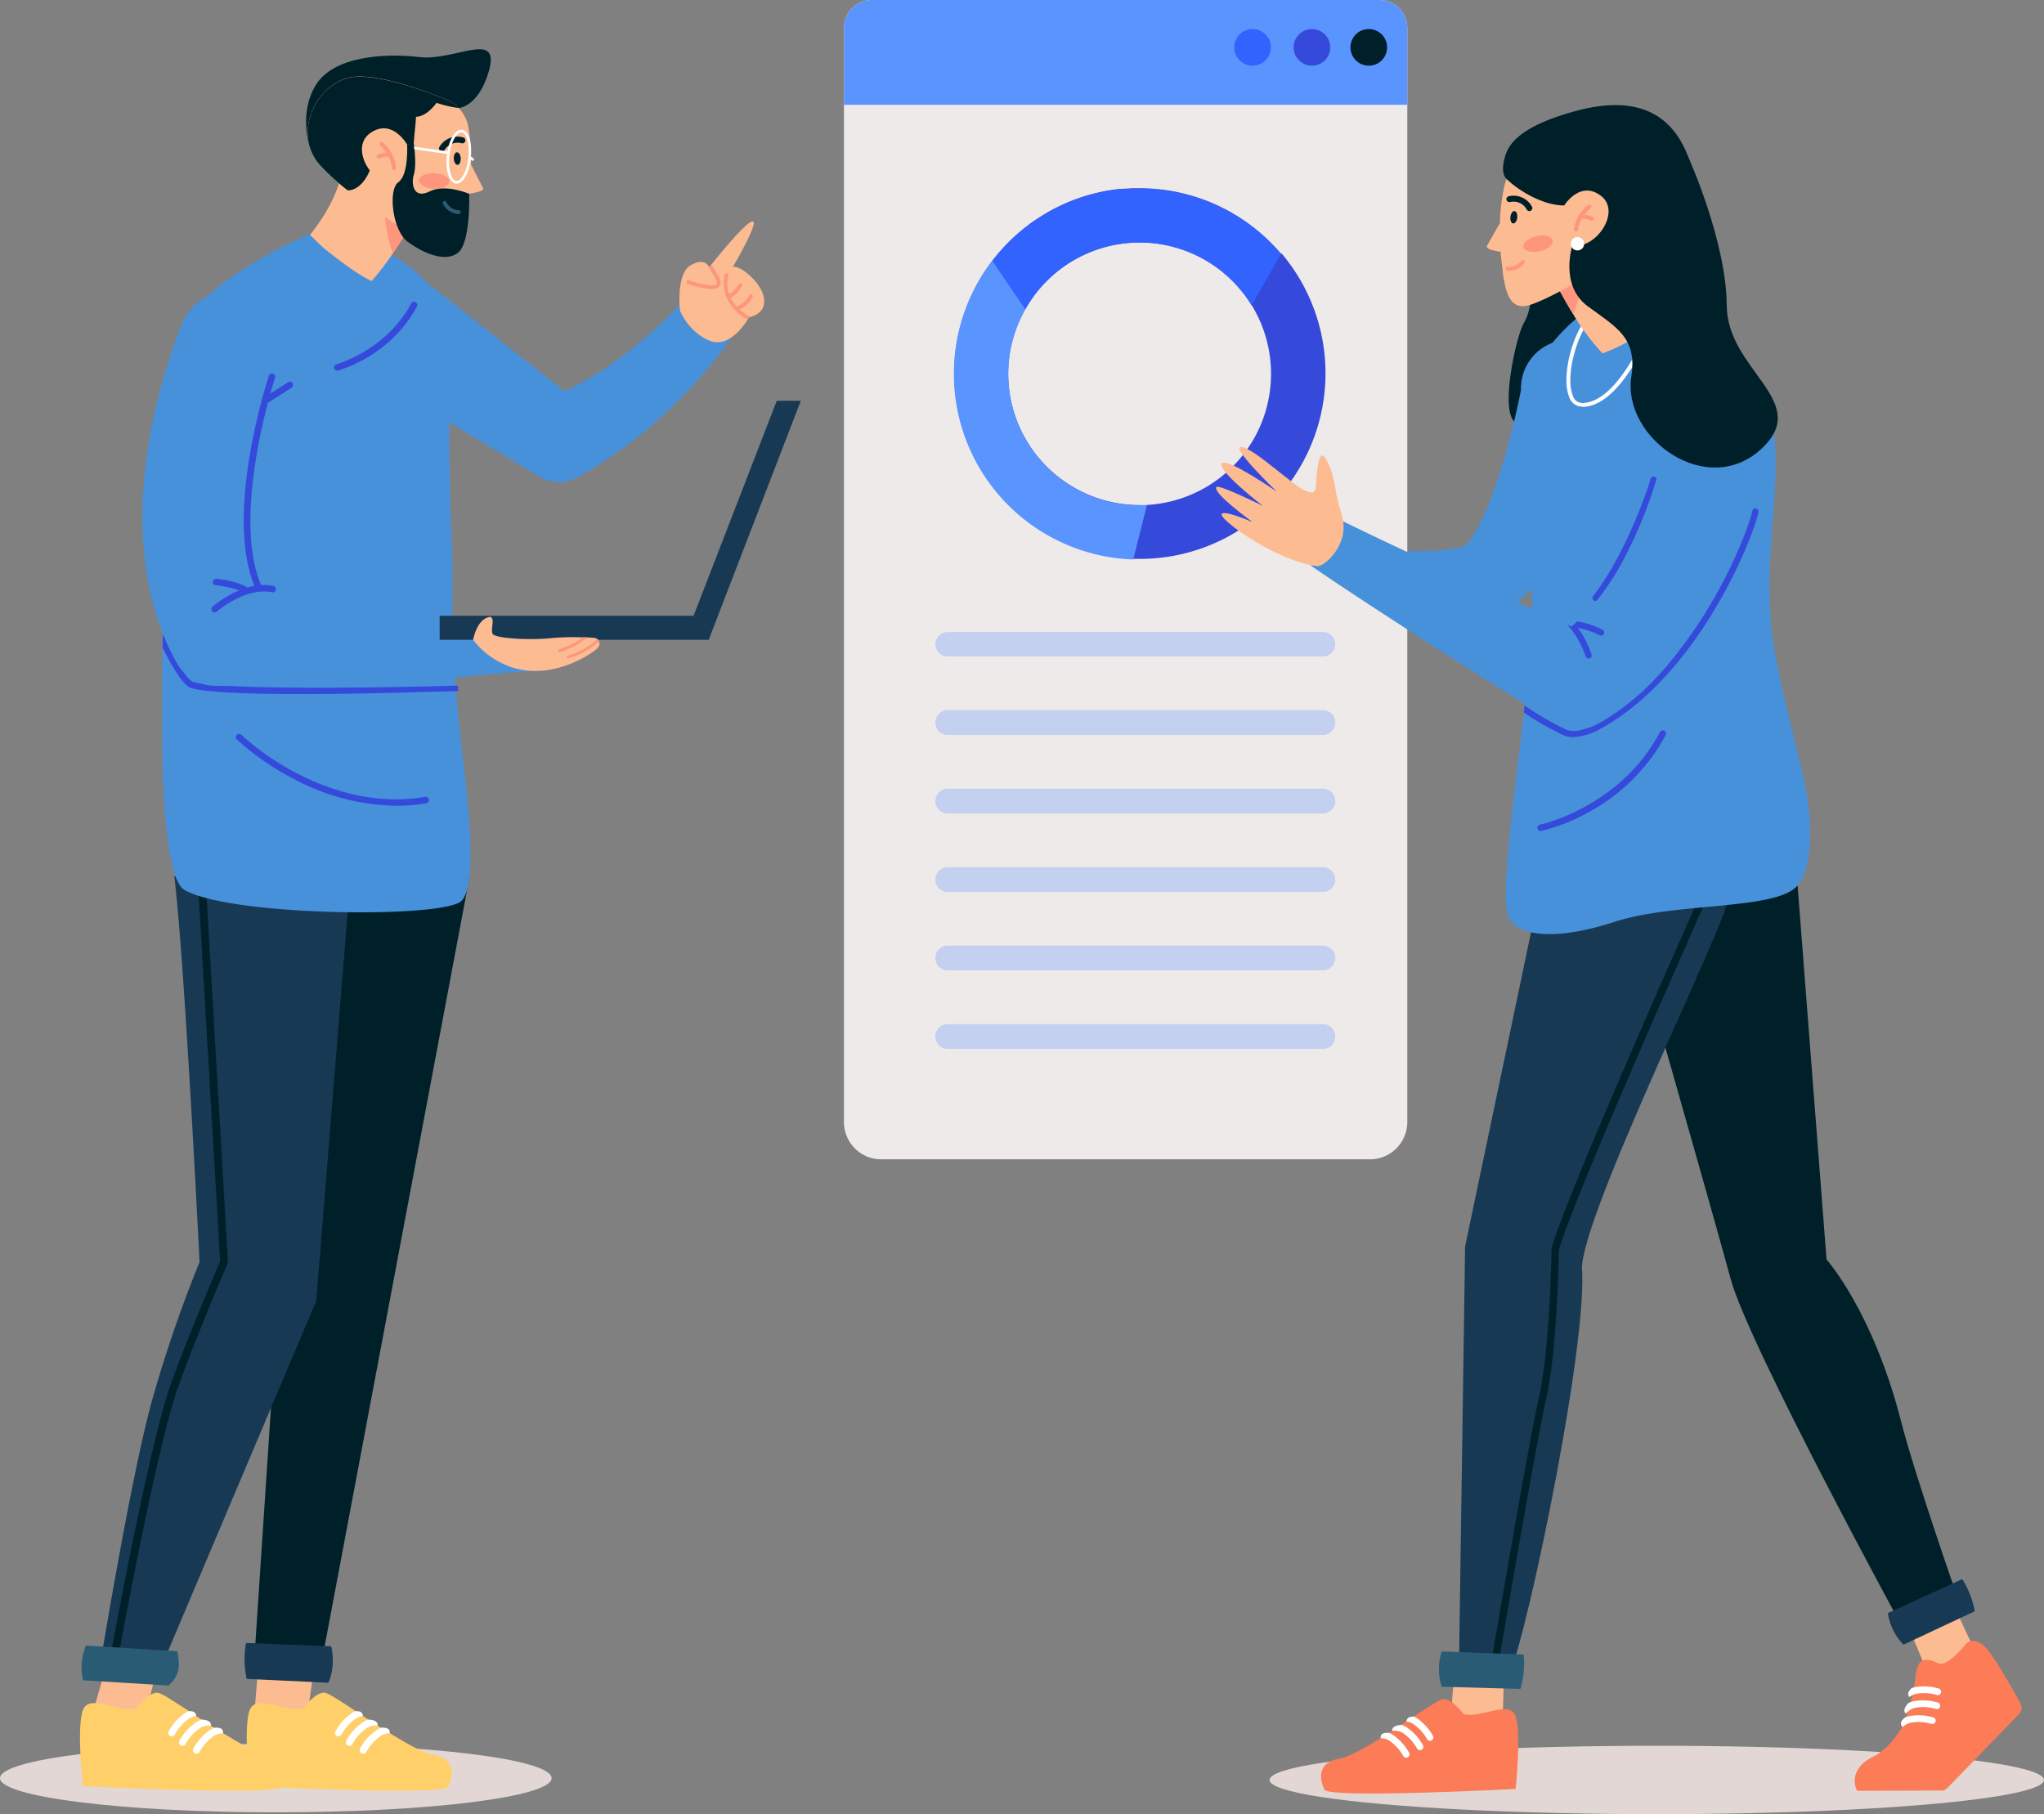 <svg xmlns="http://www.w3.org/2000/svg" viewBox="0 0 392.62 348.52"><rect x="0" y="0" width="392.62" height="348.52" fill="#808080" stroke="none"/><defs><style>.cls-1{fill:#e3d7d5;}.cls-2{fill:#4791db;}.cls-3{fill:#fdbb92;}.cls-4{fill:#fd967d;}.cls-5{fill:#002029;}.cls-6{fill:#173953;}.cls-7{fill:#ffd06a;}.cls-8{fill:#fff;}.cls-9{fill:#2a5b74;}.cls-10{fill:#354adb;}.cls-11{fill:#efeaea;}.cls-12{opacity:0.3;}.cls-13{fill:#5a95ff;}.cls-14{fill:#3263ff;}.cls-15{fill:#fb7c57;}</style></defs><title>students_results</title><g id="OBJECTS"><ellipse class="cls-1" cx="52.98" cy="341.6" rx="52.98" ry="6.57"/><path class="cls-2" d="M443.66,159.77a99.32,99.32,0,0,1-12.84,14.14A87.89,87.89,0,0,1,415,185.29a7.23,7.23,0,0,1-7.27-.1l-.82-.5-31-18.64a10.32,10.32,0,0,1,10.64-17.69,12.07,12.07,0,0,1,1.08.74l24.94,19.7a73.68,73.68,0,0,0,9.55-5.71,86.1,86.1,0,0,0,12.55-11l0,0a5.92,5.92,0,0,1,9,7.65Z" transform="translate(-304.07 -93.58)"/><path class="cls-3" d="M448.19,154.47h0l-.24.06s-.1.18-.28.47c-.89,1.41-3.78,5.4-7.21,4.06-.27-.1-.53-.22-.78-.34s-.53-.29-.78-.45a11.45,11.45,0,0,1-4.21-5s-.82-7,2-8.7c1.64-1,2.6-.7,3.11-.3a1.72,1.72,0,0,1,.51.64l.42-.52c1.5-1.87,6.6-8.13,7.86-8.27,1.48-.15-3.75,8.74-3.75,8.74s1.24-.38,3.8,2.18S452.14,153.43,448.19,154.47Z" transform="translate(-304.07 -93.58)"/><path class="cls-4" d="M444,150.82a.37.37,0,0,1-.36-.31.36.36,0,0,1,.3-.41s1.05-.23,2.09-2a.37.37,0,0,1,.63.37c-1.25,2.14-2.55,2.37-2.61,2.38Z" transform="translate(-304.07 -93.58)"/><path class="cls-4" d="M445.55,153.21a.38.38,0,0,1-.36-.27.37.37,0,0,1,.26-.45,4.27,4.27,0,0,0,2.53-2.18.37.37,0,0,1,.48-.19.37.37,0,0,1,.19.48,4.94,4.94,0,0,1-3,2.59Z" transform="translate(-304.07 -93.58)"/><path class="cls-4" d="M442.27,148.59a2,2,0,0,1-1.56.51,15.77,15.77,0,0,1-4.55-1,.38.38,0,0,1-.22-.47.37.37,0,0,1,.47-.22c1.83.68,4.78,1.39,5.29.75.18-.22,0-.74-.41-1.44l-1.48-2.42a1.72,1.72,0,0,1,.51.64l.42-.52,1.17,1.92C442.14,146.68,442.88,147.84,442.27,148.59Z" transform="translate(-304.07 -93.58)"/><path class="cls-4" d="M448.18,154.47l-.24.06s-.1.18-.28.47c-6-3.51-4.4-8.61-4.38-8.66a.36.36,0,0,1,.46-.23.37.37,0,0,1,.23.46C443.9,146.77,442.51,151.27,448.18,154.47Z" transform="translate(-304.07 -93.58)"/><polygon class="cls-5" points="56.78 199 48.8 319.52 61.9 318.71 90.21 168.38 59.38 169.42 56.78 199"/><path class="cls-3" d="M353.79,412.25l-.93,11.46a15.8,15.8,0,0,0,10,1.22l1.9-13.55Z" transform="translate(-304.07 -93.58)"/><path class="cls-6" d="M367.68,409.85a11.36,11.36,0,0,1-.52,7l-15.71-.74a18.22,18.22,0,0,1-.13-6.9Z" transform="translate(-304.07 -93.58)"/><path class="cls-7" d="M390.17,436.84c-.85,1.81-38.18-.13-38.18-.13s-1.19-11.09,0-14.5,6.61.42,10.35-.44c0,0,2.23-3.09,4.05-3,.66,0,3,1.55,5.95,3.49l1.47,1c.35.24.71.47,1.07.7l1.77,1.16.67.43h0c.54.36,1.09.7,1.63,1,3.27,2,6.37,3.76,8.16,4.08C391.9,431.49,391,435,390.17,436.84Z" transform="translate(-304.07 -93.58)"/><path class="cls-8" d="M376.63,425.09a3.4,3.4,0,0,0-2,.4,9,9,0,0,0-2.89,3.15.65.65,0,0,1-.38.31.66.66,0,0,1-.53-.05.67.67,0,0,1-.26-.91A10.26,10.26,0,0,1,374,424.3a5.1,5.1,0,0,1,.89-.37C375.84,424,376.66,424.24,376.63,425.09Z" transform="translate(-304.07 -93.58)"/><path class="cls-8" d="M373.79,423.23a3.74,3.74,0,0,0-1.23.4,9,9,0,0,0-2.88,3.15.7.7,0,0,1-.39.31.63.63,0,0,1-.52,0,.66.66,0,0,1-.27-.91,10.36,10.36,0,0,1,3.44-3.69l.38-.17C373,422.32,373.65,422.28,373.79,423.23Z" transform="translate(-304.07 -93.58)"/><path class="cls-8" d="M378.94,426.56a3.48,3.48,0,0,0-1.62.42,9.26,9.26,0,0,0-2.89,3.15.63.63,0,0,1-.38.32.68.68,0,0,1-.79-1,10.26,10.26,0,0,1,3.44-3.68,6.37,6.37,0,0,1,.6-.28h0C378.37,425.42,379,425.69,378.94,426.56Z" transform="translate(-304.07 -93.58)"/><path class="cls-6" d="M323.28,413.56l11.66.53,29.88-70.61L371,267l-27.36-4.16-1.52-.23-4.57-.7c2,16.34,4.85,74.12,4.85,74.12a255.24,255.24,0,0,0-9,26.14C329.34,376.42,323.28,413.56,323.28,413.56Z" transform="translate(-304.07 -93.58)"/><path class="cls-5" d="M325.88,412.79H326a.75.75,0,0,0,.74-.61c.07-.39,7.12-39.14,11.31-51.44,2.75-8.1,9.67-24.29,9.74-24.45a.66.66,0,0,0,.06-.34l-4.27-73.08-1.52-.23,4.29,73.22c-.74,1.73-7.1,16.68-9.72,24.39-4.23,12.41-11.3,51.27-11.37,51.66A.75.75,0,0,0,325.88,412.79Z" transform="translate(-304.07 -93.58)"/><path class="cls-3" d="M324.94,412.05l-3.38,11.66a15.78,15.78,0,0,0,10,1.22l3.37-13.67Z" transform="translate(-304.07 -93.58)"/><path class="cls-9" d="M338.13,410.8c.58,2.8.41,4.87-1.72,6.58l-16.4-1a11.2,11.2,0,0,1,.57-6.68Z" transform="translate(-304.07 -93.58)"/><path class="cls-7" d="M358.15,436.84c-.85,1.81-38.19-.13-38.19-.13s-1.18-11.09,0-14.5,6.61.42,10.34-.44c0,0,2.24-3.09,4-3,.67,0,3,1.55,6,3.49l1.48,1,1.06.7,1.77,1.16.68.43h0c.54.36,1.09.7,1.63,1,3.28,2,6.37,3.76,8.17,4.08C359.88,431.49,359,435,358.15,436.84Z" transform="translate(-304.07 -93.58)"/><path class="cls-8" d="M344.6,425.09a3.41,3.41,0,0,0-2,.4,9.2,9.2,0,0,0-2.89,3.15.65.65,0,0,1-.38.31.66.66,0,0,1-.53-.05.67.67,0,0,1-.26-.91,10.26,10.26,0,0,1,3.44-3.69,5.1,5.1,0,0,1,.89-.37C343.81,424,344.63,424.24,344.6,425.09Z" transform="translate(-304.07 -93.58)"/><path class="cls-8" d="M341.77,423.23a3.71,3.71,0,0,0-1.24.4,9.1,9.1,0,0,0-2.88,3.15.7.7,0,0,1-.39.31.64.64,0,0,1-.52,0,.66.66,0,0,1-.26-.91,10.2,10.2,0,0,1,3.43-3.69l.38-.17C340.92,422.32,341.62,422.28,341.77,423.23Z" transform="translate(-304.07 -93.58)"/><path class="cls-8" d="M346.91,426.56a3.48,3.48,0,0,0-1.62.42,9.08,9.08,0,0,0-2.88,3.15.68.68,0,0,1-.39.32.68.68,0,0,1-.79-1,10.36,10.36,0,0,1,3.44-3.68,5.51,5.51,0,0,1,.61-.28h0C346.34,425.42,347,425.69,346.91,426.56Z" transform="translate(-304.07 -93.58)"/><path class="cls-2" d="M392.22,267c-5.8,3-44.12,2.46-52.7-2.44-2.65-1.51-3.87-11.27-4.24-24.35,0-.59,0-1.19,0-1.79-.06-2.4-.08-4.9-.08-7.47v-.78c0-1.14,0-2.29,0-3.45,0-.94,0-1.9,0-2.86,0-1.17,0-2.36.06-3.54,0-.22,0-.44,0-.66,0-.55,0-1.1,0-1.65l0-1.41,0-1.23c0-.39,0-.77,0-1.16.06-2.07.13-4.15.2-6.22,0-.61.05-1.21.07-1.82.13-3.15.27-6.27.42-9.33,0-.26,0-.52,0-.78l.12-2.19c0-.31,0-.63.05-.94s0-.68.05-1,.05-.87.08-1.3,0-.68.05-1l.06-.94c.05-.8.09-1.58.14-2.36,0-.26,0-.52.05-.77.85-13.59,1.82-24.36,2.36-27.48,1.74-10.17,26.28-20.28,26.28-20.28l11.13,3.61c.65.21,1.28.45,1.9.72.39.17.78.35,1.15.54a21.27,21.27,0,0,1,11.55,21.19c-.38,3.6-.53,7.57-.55,11.68,0,.68,0,1.36,0,2.05,0,2,0,3.95.09,5.92l.06,2v.08c0,.34,0,.68,0,1l0,.94,0,1c0,1.08.09,2.15.13,3.21,0,.32,0,.64,0,1,0,.87.07,1.74.1,2.58,0,.33,0,.65.05,1,.06,1.49.12,2.94.16,4.34,0,.41,0,.82,0,1.22l0,1.11q0,.58,0,1.14c.05,2,.06,3.82,0,5.44,0,.17,0,.33,0,.5,0,.51,0,1,0,1.57,0,2.13.05,4.48.19,7l.06,1c0,.31,0,.61.05.92s.05.66.07,1c.06.79.11,1.6.18,2.42,0,.4.07.8.1,1.21a.57.57,0,0,0,0,.13v.06c0,.3.05.61.08.92,0,0,0,.08,0,.12q.08.85.15,1.74c0,.26.05.52.07.78.07.8.15,1.6.22,2.41l.42,4.35C394.42,250.69,395.81,265.16,392.22,267Z" transform="translate(-304.07 -93.58)"/><path class="cls-10" d="M380.11,248.38a43.13,43.13,0,0,1-19.9-5.31,50.7,50.7,0,0,1-10.65-7.42.62.62,0,0,1,.86-.9A51.09,51.09,0,0,0,360.83,242c5.83,3.08,14.89,6.4,24.91,4.66a.62.62,0,0,1,.72.51.63.63,0,0,1-.51.73A34.61,34.61,0,0,1,380.11,248.38Z" transform="translate(-304.07 -93.58)"/><path class="cls-10" d="M368.83,164.79a.63.63,0,0,1-.16-1.23c.09,0,9.64-2.73,14.38-11.68a.62.62,0,0,1,1.1.58c-5,9.45-14.74,12.2-15.15,12.31Z" transform="translate(-304.07 -93.58)"/><path class="cls-10" d="M353.68,206.89a.64.64,0,0,1-.58-.38c-6.07-14,2.26-39.68,2.62-40.77a.62.62,0,0,1,.79-.39.62.62,0,0,1,.39.78c-.08.27-8.53,26.34-2.65,39.89a.63.63,0,0,1-.32.82A.74.74,0,0,1,353.68,206.89Z" transform="translate(-304.07 -93.58)"/><path class="cls-10" d="M355,171.2a.62.62,0,0,1-.34-1.15l4.67-3a.63.63,0,1,1,.68,1.05l-4.67,3A.61.61,0,0,1,355,171.2Z" transform="translate(-304.07 -93.58)"/><path class="cls-10" d="M335.31,218.05c1.7,3.37,3.47,6.35,4.81,7.36.3.22.92.68,4.86,1,3.68.34,10.23.59,22.1.49,7.49-.06,19.9-.41,25-.56,0,0,0-.08,0-.12,0-.31-.05-.62-.08-.92-18.81.56-49,.74-51.18-.9-1.4-1.05-3.51-4.89-5.48-9Z" transform="translate(-304.07 -93.58)"/><path class="cls-2" d="M339.15,155.55l-.25.6-.2.5-.38,1c-.25.64-.48,1.27-.71,1.91-.45,1.26-.87,2.52-1.27,3.78-.8,2.53-1.51,5.07-2.13,7.65a101,101,0,0,0-2.55,15.87,73.28,73.28,0,0,0,.56,16.68,56.11,56.11,0,0,0,2,8.49c.44,1.41,1,2.81,1.53,4.19s1.23,2.75,1.93,4.09h0l.48.83a8.36,8.36,0,0,0,7.26,4.19c4.79,0,9.54,0,14.3-.09s9.53-.11,14.29-.2c9.53-.17,22.76-2.08,32.33-2.51,1.44-.22,1.67-1,1.53-4.06a5.48,5.48,0,0,0-5-5.22h0c-9.35-.9-18.72-2-28.09-3.16-4.69-.58-9.37-1.19-14.05-1.8s-9.38-1.25-14-1.9l7.73,5h0A34,34,0,0,1,351,200.58a53.67,53.67,0,0,1-.39-12.34,81.18,81.18,0,0,1,2.07-12.83c.51-2.14,1.11-4.27,1.77-6.36.33-1.05.68-2.09,1.05-3.11.18-.51.37-1,.56-1.51l.28-.72.24-.58.12-.3a9.5,9.5,0,0,0-17.55-7.28Z" transform="translate(-304.07 -93.58)"/><path class="cls-10" d="M345.3,211.22a.61.61,0,0,0,.41-.16c.05,0,5.45-4.73,10.63-3.7a.63.63,0,0,0,.74-.49.62.62,0,0,0-.49-.73c-5.8-1.15-11.47,3.78-11.71,4a.62.62,0,0,0-.05.88A.61.61,0,0,0,345.3,211.22Z" transform="translate(-304.07 -93.58)"/><path class="cls-10" d="M351.48,207.76a.62.62,0,0,0,.51-.26.62.62,0,0,0-.14-.87c-2.08-1.52-6.08-1.84-6.25-1.85a.62.62,0,0,0-.67.57.63.63,0,0,0,.58.67s3.81.31,5.61,1.62A.62.62,0,0,0,351.48,207.76Z" transform="translate(-304.07 -93.58)"/><path class="cls-5" d="M392.2,114.34s3.81-.24,5.77-7.09c2.32-8.07-6.58-1.9-13.31-2.7s-16.65-.19-20,5.48-1,12-1,12Z" transform="translate(-304.07 -93.58)"/><path class="cls-3" d="M366.29,141.27s-1.81-1.68-2.66-2.58c2-2.47,5.86-8,6.28-13.51l13.9,10.14s-.36.66-1,1.73l-.1.18a.05.05,0,0,0,0,0c-.45.75-1,1.68-1.66,2.71l-.75,1.16c-.23.35-.47.72-.72,1.08a54.28,54.28,0,0,1-4.11,5.38C372.34,146.23,366.29,141.27,366.29,141.27Z" transform="translate(-304.07 -93.58)"/><path class="cls-4" d="M382.83,137.05l-.1.18a.05.05,0,0,0,0,0c-.45.75-1,1.68-1.66,2.71l-.75,1.16c-.23.35-.47.72-.72,1.08-1.42-3-1.61-7.73-1.65-7.83Z" transform="translate(-304.07 -93.58)"/><path class="cls-3" d="M365.52,125.24a44.76,44.76,0,0,0,5.32,4.86c6.55,5.23,15.49,10.58,18.07,11,1.91.33,3.29-.75,4.16-4.07.13-.52.26-1,.38-1.61L394,132c.06-.39.11-.8.16-1.21.95-.13,3-.49,2.69-1.08-.36-.74-2.23-4.37-2.3-4.52h0a35.58,35.58,0,0,0-.54-7.35,7.12,7.12,0,0,0-.79-2.12,7.2,7.2,0,0,0-3.57-3.09c-4.61-1.85-13.3-5-18.06-4.23C364.94,109.44,360.09,119.13,365.52,125.24Z" transform="translate(-304.07 -93.58)"/><path class="cls-4" d="M384.54,128.2c0,.82,1.22,1.55,2.82,1.63s2.93-.52,3-1.34-1.22-1.54-2.82-1.62S384.58,127.38,384.54,128.2Z" transform="translate(-304.07 -93.58)"/><path class="cls-5" d="M394.2,130.82s-4.57-2-7.63-.46-3.58-1.44-3-3.27,0-5.89,0-5.89l-1.3.08s.35,5.87-1.68,7.3-1.15,9.31,1.81,11.46,7.09,4,9.6,2.14S394.2,130.82,394.2,130.82Z" transform="translate(-304.07 -93.58)"/><path class="cls-9" d="M392,134.69h.21a.37.37,0,0,0,.35-.37.35.35,0,0,0-.37-.35,2.79,2.79,0,0,1-2.39-1.57.36.36,0,0,0-.48-.17.36.36,0,0,0-.17.48A3.53,3.53,0,0,0,392,134.69Z" transform="translate(-304.07 -93.58)"/><path class="cls-5" d="M392.57,124c0,.67-.22,1.23-.59,1.25s-.7-.49-.74-1.16.22-1.23.59-1.25S392.53,123.31,392.57,124Z" transform="translate(-304.07 -93.58)"/><path class="cls-5" d="M388.93,122.68a.73.73,0,0,1-.25-.08.59.59,0,0,1-.2-.8A4,4,0,0,1,393.1,120a.58.58,0,0,1-.36,1.1,2.89,2.89,0,0,0-3.27,1.32A.59.59,0,0,1,388.93,122.68Z" transform="translate(-304.07 -93.58)"/><path class="cls-4" d="M379.72,126.23a.4.4,0,0,1-.36-.36,6.76,6.76,0,0,0-2.23-4.27.4.4,0,0,1-.06-.56.39.39,0,0,1,.56-.07,7.37,7.37,0,0,1,2.53,4.81.41.41,0,0,1-.36.45Z" transform="translate(-304.07 -93.58)"/><path class="cls-4" d="M376.78,124.05a.39.39,0,0,1-.33-.24.4.4,0,0,1,.21-.53,4.53,4.53,0,0,1,2.44-.33.4.4,0,0,1,.29.49.39.39,0,0,1-.49.29A3.58,3.58,0,0,0,377,124,.35.35,0,0,1,376.78,124.05Z" transform="translate(-304.07 -93.58)"/><path class="cls-5" d="M371.62,108.42c4.76-.73,13.45,2.38,18.06,4.23a7.26,7.26,0,0,1,2.52,1.69,23.66,23.66,0,0,1-4.28-1c-1.07,1.45-2.53,2.67-3.94,2.67-.08,1.78-.35,3.41-.44,5.23a6.35,6.35,0,0,1-1.3.08s-2.86-5.13-7.05-2.17c-2.39,1.68-1.82,4.87-.09,7.17-1,2.52-2.77,3.91-4.26,3.82a44.76,44.76,0,0,1-5.32-4.86C360.09,119.13,364.94,109.44,371.62,108.42Z" transform="translate(-304.07 -93.58)"/><path class="cls-8" d="M392.79,118.51c-1.29-.14-2.56,2-2.88,4.91s.44,5.27,1.74,5.42,2.48-1.88,2.85-4.64l0-.27a2,2,0,0,0,0-.23C394.81,120.91,394.05,118.65,392.79,118.51Zm-1.09,9.83c-.86-.09-1.6-2.12-1.3-4.87s1.48-4.56,2.34-4.47,1.59,2,1.31,4.76c0,0,0,.07,0,.12s0,.32-.07.48C393.59,126.87,392.53,128.44,391.7,128.34Z" transform="translate(-304.07 -93.58)"/><path class="cls-8" d="M395,124.42a.24.24,0,0,1-.34-.06.48.48,0,0,0-.16-.16l-.08,0a.53.53,0,0,0-.3.12.21.21,0,0,1-.15.07c0-.16,0-.32.07-.48s0-.09,0-.12a.71.71,0,0,1,.42-.08l.08,0a.82.82,0,0,1,.52.38A.24.24,0,0,1,395,124.42Z" transform="translate(-304.07 -93.58)"/><path class="cls-8" d="M390.25,122.69l-6.65-.93c0,.17,0,.34.08.51l6.51.91h0a.25.25,0,1,0,.06-.49Z" transform="translate(-304.07 -93.58)"/><rect class="cls-6" x="84.45" y="118.3" width="51.68" height="4.61"/><polygon class="cls-6" points="149.2 77 132.05 121.34 136.13 122.91 153.82 77 149.2 77"/><path class="cls-3" d="M418.88,218.08a11.8,11.8,0,0,1-1.78,1.3c-2.87,1.76-8,4-13.55,2.73a15.57,15.57,0,0,1-8.6-5.6s.59-3.52,2.74-4.3c1.83-.67.52,2.22,1,3.13s7.14,1.25,11.07.85a45.43,45.43,0,0,1,6.3-.16l.81,0,1.32.09a1,1,0,0,1,.58.21,1.09,1.09,0,0,1,.07,1.72Z" transform="translate(-304.07 -93.58)"/><path class="cls-4" d="M419.15,216.76a14.17,14.17,0,0,1-5.88,3.28h-.07a.26.26,0,0,1-.08-.51,13.61,13.61,0,0,0,5.69-3.18A1.1,1.1,0,0,1,419.15,216.76Z" transform="translate(-304.07 -93.58)"/><path class="cls-4" d="M416.91,216.06a15.22,15.22,0,0,1-5.32,2.77h-.08a.26.26,0,0,1-.25-.18.26.26,0,0,1,.17-.32A15.51,15.51,0,0,0,416.1,216Z" transform="translate(-304.07 -93.58)"/><path class="cls-11" d="M574.39,98.91V309.14a7.17,7.17,0,0,1-7.16,7.16H473.34a7.17,7.17,0,0,1-7.16-7.16V98.91a5.34,5.34,0,0,1,5.34-5.33h97.53A5.34,5.34,0,0,1,574.39,98.91Z" transform="translate(-304.07 -93.58)"/><g class="cls-12"><path class="cls-13" d="M558.19,219.7H486.1a2.37,2.37,0,0,1-2.37-2.38h0A2.37,2.37,0,0,1,486.1,215h72.09a2.37,2.37,0,0,1,2.37,2.37h0A2.37,2.37,0,0,1,558.19,219.7Z" transform="translate(-304.07 -93.58)"/></g><g class="cls-12"><path class="cls-13" d="M558.19,234.78H486.1a2.38,2.38,0,0,1-2.37-2.38h0A2.38,2.38,0,0,1,486.1,230h72.09a2.38,2.38,0,0,1,2.37,2.38h0A2.38,2.38,0,0,1,558.19,234.78Z" transform="translate(-304.07 -93.58)"/></g><g class="cls-12"><path class="cls-13" d="M558.19,249.85H486.1a2.37,2.37,0,0,1-2.37-2.37h0a2.37,2.37,0,0,1,2.37-2.38h72.09a2.37,2.37,0,0,1,2.37,2.38h0A2.37,2.37,0,0,1,558.19,249.85Z" transform="translate(-304.07 -93.58)"/></g><g class="cls-12"><path class="cls-13" d="M558.19,264.93H486.1a2.37,2.37,0,0,1-2.37-2.38h0a2.37,2.37,0,0,1,2.37-2.37h72.09a2.37,2.37,0,0,1,2.37,2.37h0A2.37,2.37,0,0,1,558.19,264.93Z" transform="translate(-304.07 -93.58)"/></g><g class="cls-12"><path class="cls-13" d="M558.19,280H486.1a2.38,2.38,0,0,1-2.37-2.38h0a2.38,2.38,0,0,1,2.37-2.38h72.09a2.38,2.38,0,0,1,2.37,2.38h0A2.38,2.38,0,0,1,558.19,280Z" transform="translate(-304.07 -93.58)"/></g><g class="cls-12"><path class="cls-13" d="M558.19,295.09H486.1a2.38,2.38,0,0,1-2.37-2.38h0a2.38,2.38,0,0,1,2.37-2.38h72.09a2.38,2.38,0,0,1,2.37,2.38h0A2.38,2.38,0,0,1,558.19,295.09Z" transform="translate(-304.07 -93.58)"/></g><path class="cls-13" d="M574.39,98.91v14.8H466.18V98.91a5.34,5.34,0,0,1,5.34-5.33h97.53A5.34,5.34,0,0,1,574.39,98.91Z" transform="translate(-304.07 -93.58)"/><path class="cls-14" d="M548.19,102.67a3.52,3.52,0,1,1-3.52-3.51A3.52,3.52,0,0,1,548.19,102.67Z" transform="translate(-304.07 -93.58)"/><path class="cls-10" d="M559.59,102.67a3.52,3.52,0,1,1-3.52-3.51A3.52,3.52,0,0,1,559.59,102.67Z" transform="translate(-304.07 -93.58)"/><path class="cls-5" d="M570.51,102.67A3.52,3.52,0,1,1,567,99.16,3.52,3.52,0,0,1,570.51,102.67Z" transform="translate(-304.07 -93.58)"/><path class="cls-10" d="M550.14,142.35A35.57,35.57,0,0,0,523,129.74h-1.08c-.59,0-1.19.05-1.78.1l-.35,0-.52.05-.38,0-.48.06-.45.06-.54.08-.37.06-.34.06-.31.06-.43.08-.52.11-.48.11q-.78.18-1.56.39l-.36.11c-.47.14-.94.28-1.41.44s-.92.32-1.38.5-.91.35-1.36.55l-.44.2-.44.2c-.15.06-.3.14-.44.21l-.39.18-.08.05c-.28.13-.56.28-.83.42l-.33.18c-.18.09-.35.19-.52.29l-.42.24-.42.25-.84.53c-.79.51-1.57,1-2.32,1.62l0,0c-.64.49-1.26,1-1.86,1.52l-.37.32-.7.65-.35.34-.34.33-.67.69-.33.35-.64.72-.32.36c-.1.13-.2.25-.31.37l-.34.42-.49.62a35.66,35.66,0,0,0,27.09,57.33l1.22,0a35.65,35.65,0,0,0,27.18-58.73Zm-25.76,48.26c-.47,0-1,0-1.42,0a25.27,25.27,0,0,1-25.24-25.24A25,25,0,0,1,501,153a23.84,23.84,0,0,1,1.35-2.13q.44-.61.9-1.2a25.23,25.23,0,1,1,21.15,40.91Z" transform="translate(-304.07 -93.58)"/><path class="cls-13" d="M524.38,190.61l-2.64,10.45a35.66,35.66,0,0,1-27.09-57.33c.27-.35.55-.7.83-1l6.85,8.21A25.22,25.22,0,0,0,523,190.65C523.43,190.65,523.91,190.63,524.38,190.61Z" transform="translate(-304.07 -93.58)"/><path class="cls-14" d="M550.14,142.35l-5.67,9.88a25.21,25.21,0,0,0-41.24-2.53q-.47.59-.9,1.2A23.84,23.84,0,0,0,501,153l-6.33-9.3.49-.62.34-.42c.11-.12.21-.24.31-.37l.32-.36.64-.72.33-.35.67-.69.34-.33.35-.34.7-.65.37-.32c.6-.53,1.22-1,1.86-1.52l0,0c.75-.57,1.53-1.11,2.32-1.62l.84-.53.42-.25.42-.24c.17-.1.34-.2.52-.29l.33-.18c.27-.15.55-.29.83-.42l.08-.05.39-.18c.14-.07.29-.15.44-.21l.44-.2.44-.2c.45-.2.9-.38,1.36-.55s.92-.35,1.38-.5.94-.31,1.41-.44l.36-.11q.78-.21,1.56-.39l.48-.11.52-.11.43-.08.31-.06.34-.06.37-.06.54-.08.45-.06.48-.06.38,0,.52-.05.35,0c.59-.05,1.19-.08,1.78-.1H523A35.57,35.57,0,0,1,550.14,142.35Z" transform="translate(-304.07 -93.58)"/><ellipse class="cls-1" cx="318.24" cy="341.95" rx="74.38" ry="6.57"/><path class="cls-5" d="M595.52,174.93c-3.74-1.29-.18-16.82,1.17-19.12,3.84-6.55-1-16-1-16,3-.88,10.65,3.76,12.33,13.26.63,3.57.23,8.78-.78,14.11C603.08,166.14,599.72,175.75,595.52,174.93Z" transform="translate(-304.07 -93.58)"/><path class="cls-2" d="M605.75,158.83a9.38,9.38,0,0,0-9.53,9.21s0,.06,0,.1l0,.13,0,.27-.11.55-.23,1.11c-.15.75-.32,1.5-.49,2.26q-.51,2.25-1.08,4.5c-.77,3-1.62,5.93-2.57,8.78a64.57,64.57,0,0,1-3.21,8,27.08,27.08,0,0,1-1.81,3.17c-.3.43-.59.8-.81,1.06s-.38.39-.33.41h0a0,0,0,0,1,0,0s0,0,0,0h0l0,0-.09,0a2.33,2.33,0,0,1-.5.2,10.09,10.09,0,0,1-1.54.39,30.52,30.52,0,0,1-4,.43c-1.43.08-2.92.09-4.43.06l-.55,0v13.3c1.61.19,3.24.33,4.93.41a44.56,44.56,0,0,0,5.75-.07,28.16,28.16,0,0,0,3.27-.46,17.21,17.21,0,0,0,1.83-.48l.49-.16.24-.08.12,0,.14-.05.6-.26.3-.13.27-.13a17.1,17.1,0,0,0,3.6-2.45,23.65,23.65,0,0,0,2.5-2.52,40.83,40.83,0,0,0,3.59-4.94,80,80,0,0,0,5-9.67c1.43-3.21,2.69-6.42,3.87-9.65q.87-2.41,1.68-4.86c.26-.81.53-1.63.79-2.45l.38-1.25L614,173l.2-.69.44-1.53a9.85,9.85,0,0,0,.35-2.39A9.37,9.37,0,0,0,605.75,158.83Z" transform="translate(-304.07 -93.58)"/><path class="cls-5" d="M649.36,263.7l5.56,71.84s8.87,9.89,14.29,31C672.16,378,681,403.12,681,403.12l-10.87,4.26S640,352.17,636.51,339.3s-19-67.09-19-67.09Z" transform="translate(-304.07 -93.58)"/><path class="cls-3" d="M678.84,400.92l4.73,10.14a17.17,17.17,0,0,1-8.51,5.65L670,404.52Z" transform="translate(-304.07 -93.58)"/><path class="cls-6" d="M666.7,403.48a11,11,0,0,0,3,6.06l13.69-6.42a17.3,17.3,0,0,0-2.41-6.18Z" transform="translate(-304.07 -93.58)"/><path class="cls-15" d="M660.78,437.61l16.61-.05c.3-.08.68-.42,1.49-1.25l13-13.42a1.79,1.79,0,0,0,.29-2.1c-1.5-2.72-5.24-9.37-6.9-10.93-2.09-2-3.51-.54-3.51-.54s-3.56,4.59-5.37,3.81c-2.13-.92-4-1.68-4.41,2.88a31.51,31.51,0,0,1-2.76,9.71S667,429.48,664,431C658.58,433.63,660.78,437.61,660.78,437.61Z" transform="translate(-304.07 -93.58)"/><path class="cls-8" d="M670.15,422.79a3.34,3.34,0,0,1,1.68-1.11,8.67,8.67,0,0,1,4.1.21.59.59,0,0,0,.47-.05.66.66,0,0,0,.33-.38.65.65,0,0,0-.44-.81,10,10,0,0,0-4.84-.2,4,4,0,0,0-.86.35C670,421.51,669.56,422.22,670.15,422.79Z" transform="translate(-304.07 -93.58)"/><path class="cls-8" d="M670.84,419.6A3.45,3.45,0,0,1,672,419a8.66,8.66,0,0,1,4.1.21.62.62,0,0,0,.48-.05.6.6,0,0,0,.32-.39.64.64,0,0,0-.43-.8,10,10,0,0,0-4.85-.21l-.38.14C670.81,418.4,670.3,418.85,670.84,419.6Z" transform="translate(-304.07 -93.58)"/><path class="cls-8" d="M669.56,425.35a3.29,3.29,0,0,1,1.4-.8,8.64,8.64,0,0,1,4.1.21.66.66,0,0,0,.48-.05.6.6,0,0,0,.32-.39.64.64,0,0,0-.43-.8,10,10,0,0,0-4.85-.21,5.33,5.33,0,0,0-.6.23h0C669.18,424.18,668.93,424.8,669.56,425.35Z" transform="translate(-304.07 -93.58)"/><path class="cls-6" d="M636,266.23c0,4.31-29.79,64-28,71.94.57,17.72-12.44,77.67-14.24,76.74h-9.46l1.19-81.84,13.81-65.85S620.85,260.67,636,266.23Z" transform="translate(-304.07 -93.58)"/><path class="cls-5" d="M591.16,414a.72.72,0,0,0,.71-.6c.07-.41,7.08-41.68,9.21-51.17,2.1-9.34,2.4-26.89,2.43-28.5,3-10.61,28.22-67.07,28.47-67.64a.72.72,0,1,0-1.32-.59c-1,2.34-25.7,57.45-28.57,67.93a1.08,1.08,0,0,0,0,.19c0,.18-.26,18.86-2.39,28.29s-9.15,50.84-9.22,51.25a.71.71,0,0,0,.59.83Z" transform="translate(-304.07 -93.58)"/><path class="cls-3" d="M593,414l-.33,11.18a17.16,17.16,0,0,1-10.14,1.23l1-13.17Z" transform="translate(-304.07 -93.58)"/><path class="cls-9" d="M581,410.84a11,11,0,0,0,0,6.78l15.11.42a17.2,17.2,0,0,0,.63-6.61Z" transform="translate(-304.07 -93.58)"/><path class="cls-15" d="M558.46,437.39c.82,1.74,36.74-.13,36.74-.13s1.14-10.66,0-13.95-6.36.41-10-.42c0,0-2.15-3-3.89-2.87-.65,0-2.9,1.49-5.73,3.35l-1.42.93-1,.67-1.71,1.12-.65.41h0l-1.57,1c-3.15,2-6.13,3.62-7.85,3.92C556.8,432.24,557.64,435.64,558.46,437.39Z" transform="translate(-304.07 -93.58)"/><path class="cls-8" d="M571.49,426.09a3.3,3.3,0,0,1,2,.38,8.76,8.76,0,0,1,2.77,3,.68.68,0,0,0,.37.3.65.65,0,0,0,.51-.05.63.63,0,0,0,.25-.87,9.71,9.71,0,0,0-3.31-3.55,6,6,0,0,0-.85-.36C572.25,425.05,571.47,425.26,571.49,426.09Z" transform="translate(-304.07 -93.58)"/><path class="cls-8" d="M574.22,424.3a3.63,3.63,0,0,1,1.19.38,8.85,8.85,0,0,1,2.77,3,.61.61,0,0,0,.37.3.65.65,0,0,0,.51-.05.64.64,0,0,0,.25-.87,9.91,9.91,0,0,0-3.31-3.55l-.36-.17C575,423.42,574.36,423.38,574.22,424.3Z" transform="translate(-304.07 -93.58)"/><path class="cls-8" d="M569.27,427.5a3.33,3.33,0,0,1,1.56.41,8.83,8.83,0,0,1,2.78,3,.6.6,0,0,0,.37.31.63.63,0,0,0,.5-.05.66.66,0,0,0,.26-.88,10,10,0,0,0-3.31-3.54,6.07,6.07,0,0,0-.59-.27h0C569.82,426.4,569.21,426.66,569.27,427.5Z" transform="translate(-304.07 -93.58)"/><path class="cls-2" d="M593.8,269.6c1.44,3.68,8.5,4.94,20.35,1.09s31.13-2.18,35.21-7c2.42-2.85,3.65-10.83.6-23.17-.23-.94-.47-1.89-.7-2.84-.31-1.23-.62-2.47-.92-3.71l-.69-2.83c-.31-1.27-.61-2.52-.89-3.75-.22-1-.44-1.92-.64-2.85-.65-3-1.2-5.8-1.57-8.31a86.26,86.26,0,0,1-.3-17.47h0c.45-7.34,1.21-14.49.71-20.64h0a25.73,25.73,0,0,0-2.09-8.82c-3.09-6.6-10.11-12-15.42-15.28a19.94,19.94,0,0,0-13.87-2.76c-6.59,1.1-14.22,11-15.42,14.77-.82,2.62-1.26,4.72-1.38,11.17-.16,8.39-.3,15.86,1,24.56h0l.12.81c.91,5.86.17,15.92-1,26.53l-.12,1.08c0,.08,0,.17,0,.26l-.3,2.65L596,237c-.11,1-.22,1.94-.34,2.91-.15,1.28-.3,2.55-.45,3.8-.12,1-.23,2-.34,2.9C593.62,257.55,592.71,266.79,593.8,269.6Z" transform="translate(-304.07 -93.58)"/><path class="cls-10" d="M600,253.23a.64.64,0,0,1-.62-.5.62.62,0,0,1,.49-.73c.15,0,15.48-3.38,23.06-17.81a.63.63,0,0,1,1.11.59,36.46,36.46,0,0,1-14.93,14.89,35.4,35.4,0,0,1-9,3.55Z" transform="translate(-304.07 -93.58)"/><path class="cls-8" d="M608,171.71a2.68,2.68,0,0,1-2.54-1.94c-1.58-4,.78-12.89,4.29-16.16l.51.55c-3.27,3.05-5.57,11.64-4.1,15.34A1.93,1.93,0,0,0,608,171h0c7.72-.07,13.84-17.4,13.9-17.57l.71.24c-.26.74-6.36,18-14.6,18.08Z" transform="translate(-304.07 -93.58)"/><path class="cls-10" d="M596.78,230.46a54.16,54.16,0,0,0,7.78,4.44,4.6,4.6,0,0,0,1.69.3,12,12,0,0,0,5.16-1.56c10.14-5.52,17.56-15.52,22-22.94,5.22-8.71,8-16.5,8.42-18.72a.6.6,0,0,0-.47-.71.59.59,0,0,0-.7.47c-.45,2.15-3.14,9.76-8.28,18.35-4.36,7.28-11.64,17.1-21.55,22.49-.87.48-3.89,2-5.82,1.21a57.79,57.79,0,0,1-8.09-4.67l-.12,1.08C596.79,230.28,596.79,230.37,596.78,230.46Z" transform="translate(-304.07 -93.58)"/><path class="cls-10" d="M610.64,209a.64.64,0,0,0,.49-.23c6.93-9.08,11.11-22.72,11.16-22.86a.61.61,0,0,0-.41-.75.6.6,0,0,0-.75.4c0,.14-4.16,13.58-11,22.48a.59.59,0,0,0,.47,1Z" transform="translate(-304.07 -93.58)"/><path class="cls-3" d="M602.35,146.87s.32.67.89,1.75l.09.19,0,0c.41.77.92,1.72,1.52,2.76.22.38.45.78.69,1.18s.43.73.67,1.11a43.26,43.26,0,0,0,5.69,7.61c5.87-2.21,9.89-5.12,11.28-9,0,0-6.41-7.69-6.65-15Z" transform="translate(-304.07 -93.58)"/><path class="cls-4" d="M603.24,148.62l.09.19,0,0c.41.77.92,1.72,1.52,2.76.22.38.45.78.69,1.18s.43.73.67,1.11c1.53-2.91,1.94-7.58,2-7.68Z" transform="translate(-304.07 -93.58)"/><path class="cls-3" d="M592.81,146.54c.09.56.2,1.1.3,1.61.71,3.33,2,4.45,3.93,4.22,3.41-.42,18.21-8.85,23.86-14.65s1.29-15.6-5.28-16.92c-4.68-.93-13.41,1.75-18,3.37a7.07,7.07,0,0,0-4.55,5,34.77,34.77,0,0,0-.87,7.24h0c-.09.14-2.1,3.66-2.49,4.37s1.68,1,2.62,1.19c0,.4.06.81.1,1.21Z" transform="translate(-304.07 -93.58)"/><path class="cls-4" d="M594.12,145.6a3.63,3.63,0,0,0,2.77-1.52.36.36,0,0,0-.09-.5.37.37,0,0,0-.51.09,2.78,2.78,0,0,1-2.61,1.16.38.38,0,0,0-.42.3.36.36,0,0,0,.29.41A2.91,2.91,0,0,0,594.12,145.6Z" transform="translate(-304.07 -93.58)"/><path class="cls-4" d="M596.68,141.05c.18.8,1.6,1.15,3.16.79s2.67-1.3,2.49-2.09-1.6-1.15-3.16-.79S596.5,140.26,596.68,141.05Z" transform="translate(-304.07 -93.58)"/><path class="cls-5" d="M594.2,135.25c-.08.66.16,1.22.52,1.26s.72-.46.79-1.12-.16-1.22-.53-1.26S594.27,134.59,594.2,135.25Z" transform="translate(-304.07 -93.58)"/><path class="cls-5" d="M597.86,134.13a.59.59,0,0,0,.25-.07.57.57,0,0,0,.23-.77,4,4,0,0,0-4.48-2,.57.57,0,0,0-.41.7.59.59,0,0,0,.71.4,2.85,2.85,0,0,1,3.17,1.45A.58.58,0,0,0,597.86,134.13Z" transform="translate(-304.07 -93.58)"/><path class="cls-4" d="M606.81,138.06a.4.4,0,0,0,.37-.34,6.69,6.69,0,0,1,2.39-4.12.4.4,0,0,0,.1-.55.41.41,0,0,0-.56-.1,7.39,7.39,0,0,0-2.72,4.65.4.4,0,0,0,.34.45Z" transform="translate(-304.07 -93.58)"/><path class="cls-4" d="M609.81,136a.41.41,0,0,0,.34-.23.4.4,0,0,0-.18-.53,4.39,4.39,0,0,0-2.41-.43.39.39,0,0,0-.3.47.4.4,0,0,0,.47.31,3.58,3.58,0,0,1,1.89.37A.43.43,0,0,0,609.81,136Z" transform="translate(-304.07 -93.58)"/><path class="cls-5" d="M593.43,127.93c2.26,2.23,7,5.13,11.1,5.12,0,0,3.07-4.94,7.08-1.83s-1.19,10.43-5.49,9.45a10.54,10.54,0,0,0,2.34,9.39c10.16,5.29,22.65-.58,22.65-.58a52.73,52.73,0,0,0-.67-16.15h0c-1.08-9.87-4.55-23.69-23.87-18.38-9.63,2.65-12.47,5.77-13.31,8.4C592.53,125.6,592.68,127.19,593.43,127.93Z" transform="translate(-304.07 -93.58)"/><path class="cls-5" d="M606.12,140.67s-2.56,7.67,2.91,11.73,9.57,6,8.39,13.54c-1.84,11.82,14.9,23.95,25.41,13.46,8.93-8.91-7-14.78-7.08-27.13s-7.32-28.36-7.32-28.36S622.58,140.59,606.12,140.67Z" transform="translate(-304.07 -93.58)"/><path class="cls-8" d="M605.8,140.4a1.28,1.28,0,1,0,1.27-1.27A1.27,1.27,0,0,0,605.8,140.4Z" transform="translate(-304.07 -93.58)"/><path class="cls-2" d="M554.66,196a5.29,5.29,0,0,1,7.08-2.43h0c8.11,4,16.35,7.8,24.61,11.57q6.21,2.82,12.43,5.6c2.11.94,4.22,1.89,6.34,2.82l.19.09.64.28.63-.54.47-.42a36.92,36.92,0,0,0,3.66-3.9,54.44,54.44,0,0,0,6.53-10.46A83.5,83.5,0,0,0,622,186.5c.45-1.45.86-2.92,1.24-4.4,3.79,3.35,8.92,4.94,14.46,1.87a10.84,10.84,0,0,0,3.52-2.88h1c-.22,1.08-.45,2.14-.7,3.2-.59,2.55-1.28,5.06-2,7.57a102.34,102.34,0,0,1-5.77,14.79,72.84,72.84,0,0,1-8.79,14c-.91,1.1-1.85,2.18-2.85,3.23s-2,2.08-3.15,3.06-2.26,1.92-3.47,2.82-2.49,1.72-3.8,2.5l-.8.43a8,8,0,0,1-8.07-.22c-3.92-2.42-7.79-4.84-11.67-7.28s-7.75-4.9-11.61-7.36c-7.72-5-15.41-9.94-23-15.12A5.29,5.29,0,0,1,554.66,196Z" transform="translate(-304.07 -93.58)"/><path class="cls-3" d="M557.25,202.37c1.71-.32,6.24-4.6,4.52-10-1.59-5-1-6.51-2.68-10-1.44-3-1.82-.17-2.12,2.53s.22,3.83-2.06,3-9.67-8-12.32-8.45,6.73,8.58,6.73,8.58-9.14-6.31-10.46-5.51c-1.58,1,7.8,8.26,7.8,8.26s-8.53-4.24-8.94-3.63c-.78,1.18,7,6.75,7,6.75s-6-2.62-6-1.44S549.12,201.37,557.25,202.37Z" transform="translate(-304.07 -93.58)"/><path class="cls-10" d="M605.14,213.59l.3.34s0,0,0,0a17.8,17.8,0,0,1,3.19,5.73.6.6,0,0,0,.58.42l.17,0a.59.59,0,0,0,.4-.75,19.3,19.3,0,0,0-2.59-5.11q-.3-.4-.63-.81L606,214l-.64-.28Z" transform="translate(-304.07 -93.58)"/><path class="cls-10" d="M605.33,213.68a.8.8,0,0,0,.11.25s0,0,0,0a.59.59,0,0,0,.49.19,5.48,5.48,0,0,1,1.26.07,17.33,17.33,0,0,1,4.15,1.43.52.52,0,0,0,.27.07.61.61,0,0,0,.54-.33.6.6,0,0,0-.26-.8,16.85,16.85,0,0,0-4.86-1.6l-.47.42L606,214Z" transform="translate(-304.07 -93.58)"/></g></svg>